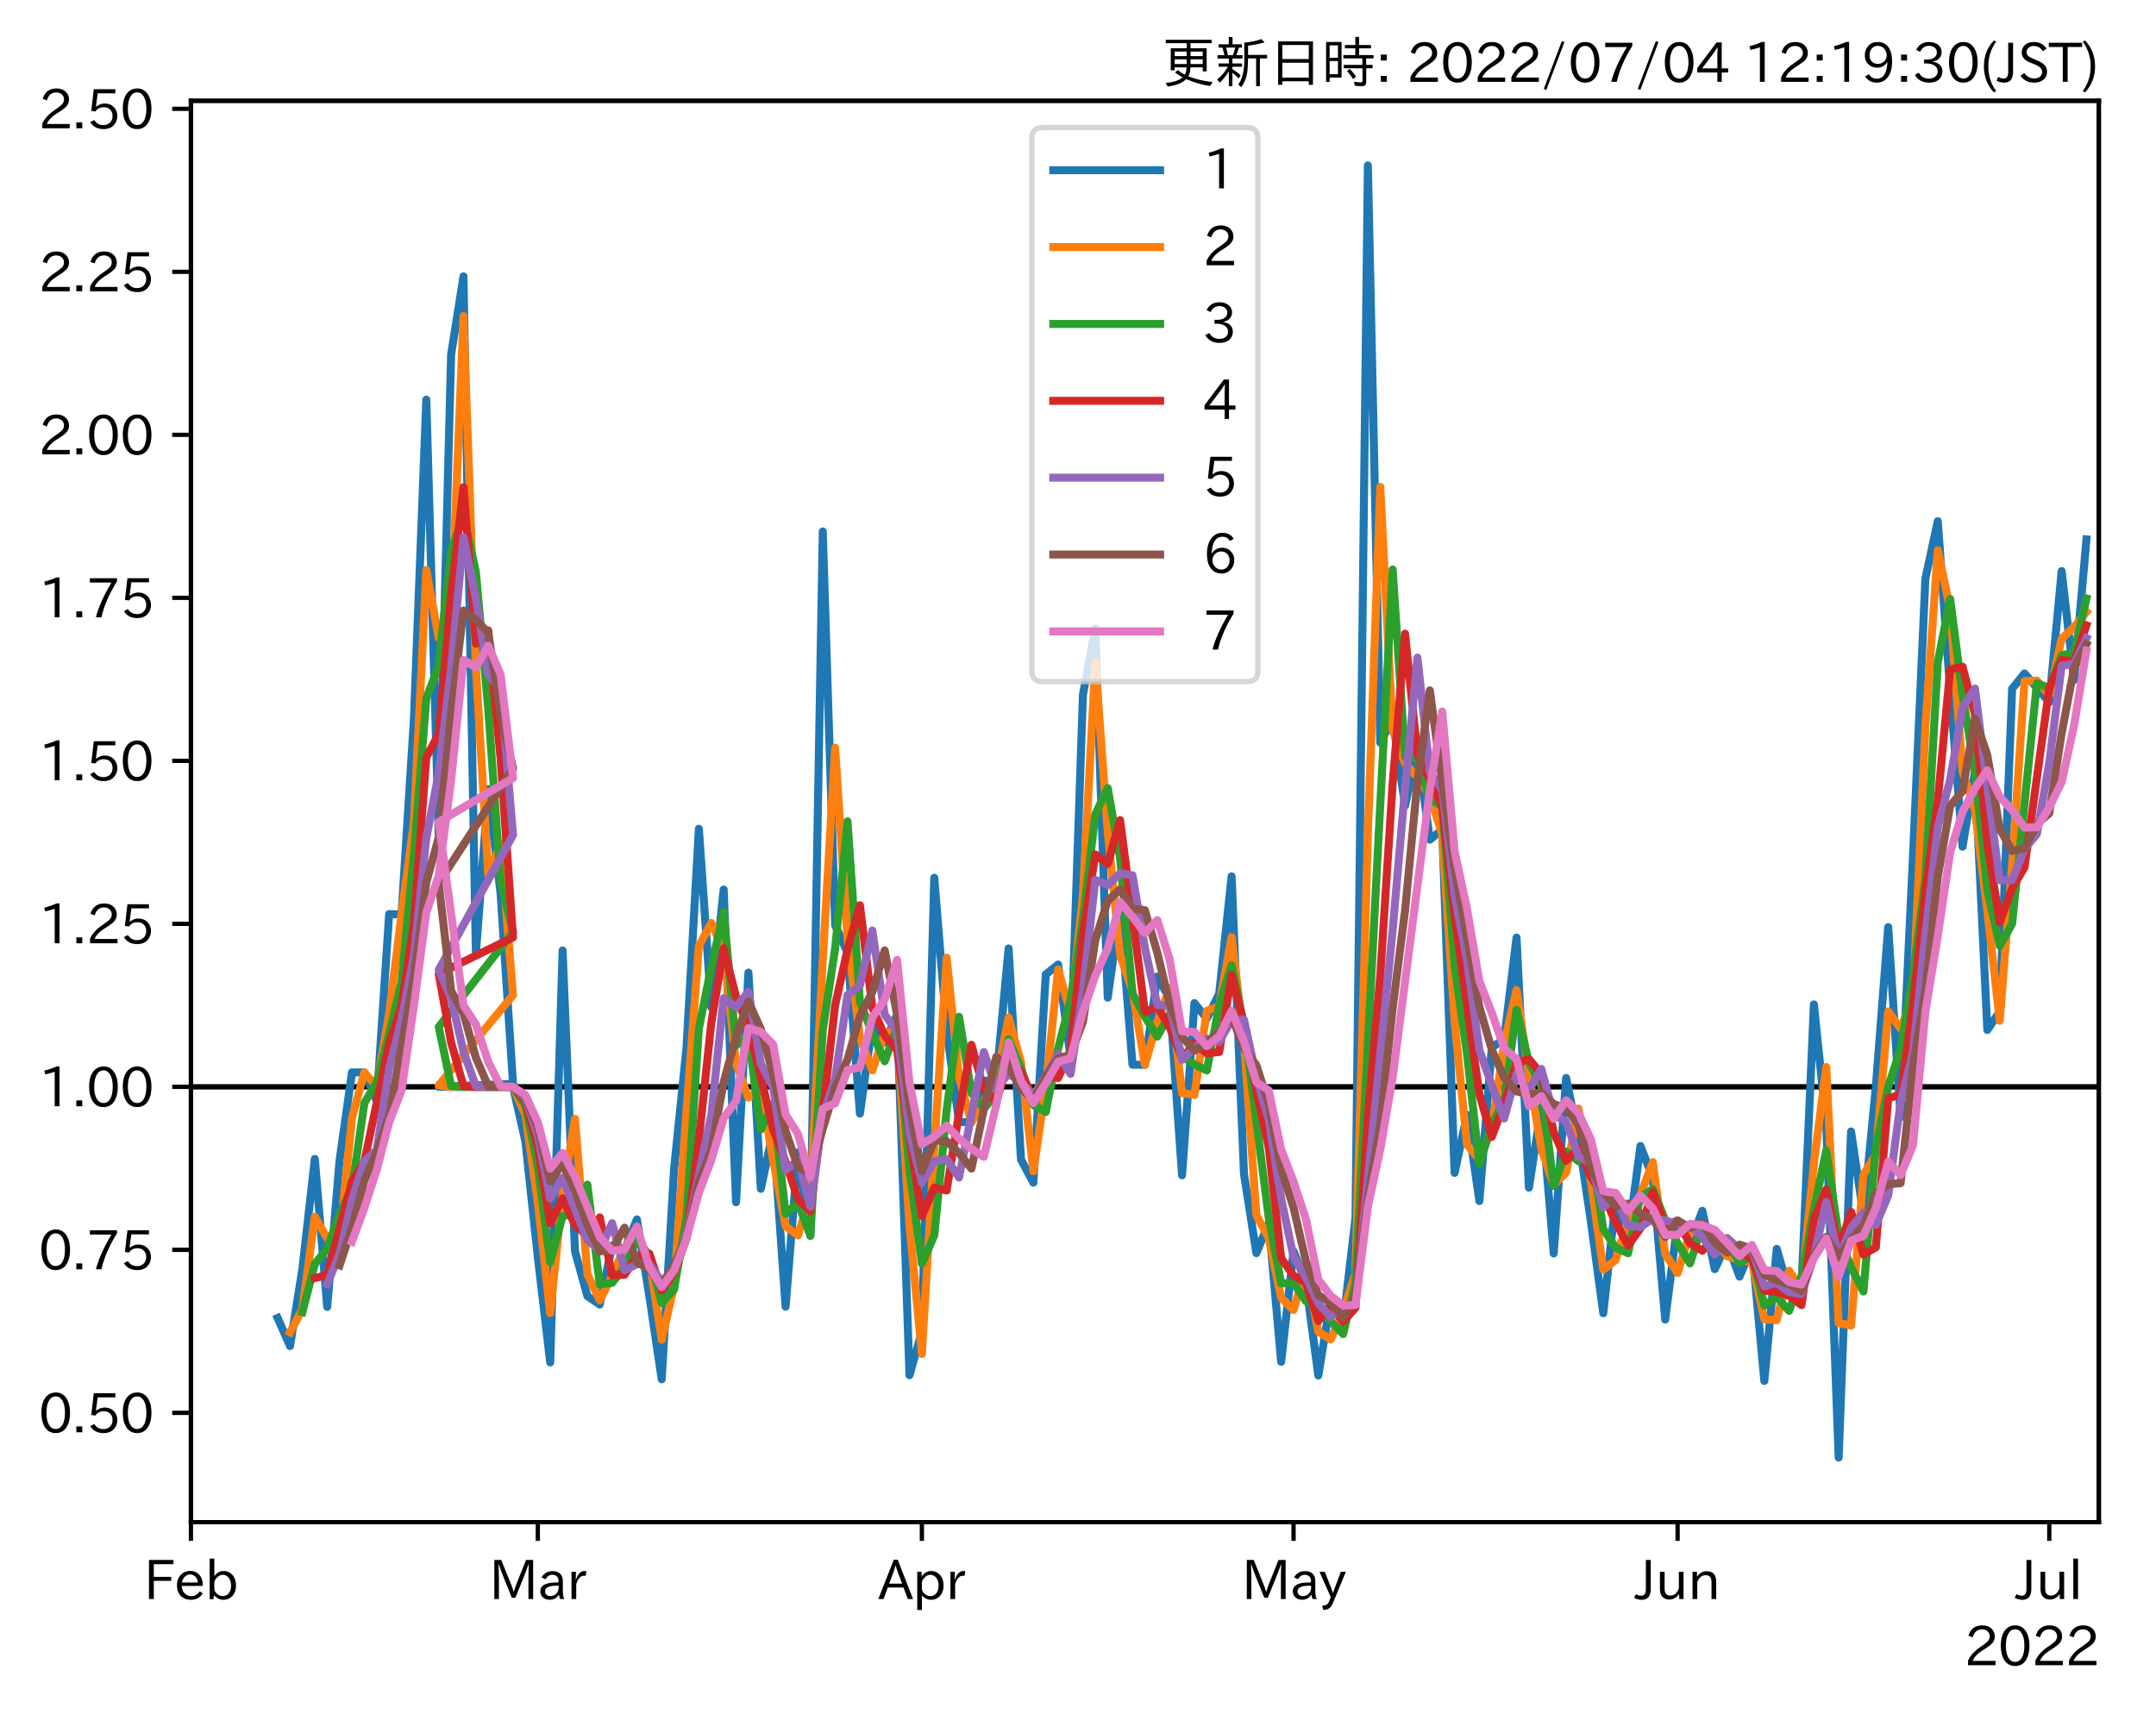<?xml version="1.0" encoding="utf-8" standalone="no"?>
<!DOCTYPE svg PUBLIC "-//W3C//DTD SVG 1.1//EN"
  "http://www.w3.org/Graphics/SVG/1.1/DTD/svg11.dtd">
<svg xmlns:xlink="http://www.w3.org/1999/xlink" width="403.558pt" height="320.973pt" viewBox="0 0 403.558 320.973" xmlns="http://www.w3.org/2000/svg" version="1.1">
 <defs>
  <style type="text/css">*{stroke-linejoin: round; stroke-linecap: butt}</style>
 </defs>
 <g id="figure_1">
  <g id="patch_1">
   <path d="M 0 320.973 
L 403.558 320.973 
L 403.558 0 
L 0 0 
z
" style="fill: #ffffff"/>
  </g>
  <g id="axes_1">
   <g id="patch_2">
    <path d="M 35.737 284.991 
L 392.858 284.991 
L 392.858 18.879 
L 35.737 18.879 
z
" style="fill: #ffffff"/>
   </g>
   <g id="line2d_1">
    <path d="M 35.737 203.486 
L 392.858 203.486 
" clip-path="url(#p09d9e4d847)" style="fill: none; stroke: #000000; stroke-linecap: square"/>
   </g>
   <g id="matplotlib.axis_1">
    <g id="xtick_1">
     <g id="line2d_2">
      <defs>
       <path id="maa4de6479d" d="M 0 0 
L 0 3.5 
" style="stroke: #000000; stroke-width: 0.8"/>
      </defs>
      <g>
       <use xlink:href="#maa4de6479d" x="35.737" y="284.991" style="stroke: #000000; stroke-width: 0.8"/>
      </g>
     </g>
     <g id="text_1">
      <!-- Feb -->
      <g transform="translate(26.914 299.482)scale(0.1 -0.1)">
       <defs>
        <path id="IPAexGothic-46" d="M 3469 4141 
L 1172 4141 
L 1172 2656 
L 3206 2656 
L 3206 2188 
L 1172 2188 
L 1172 63 
L 609 63 
L 609 4634 
L 3469 4634 
L 3469 4141 
z
" transform="scale(0.016)"/>
        <path id="IPAexGothic-65" d="M 863 1594 
Q 891 1041 1209 722 
Q 1534 397 1997 397 
Q 2606 397 2963 966 
L 3322 728 
Q 2869 -31 1931 -31 
Q 1222 -31 766 422 
Q 306 884 306 1641 
Q 306 2444 788 2925 
Q 1216 3353 1856 3353 
Q 2459 3353 2866 2956 
Q 3322 2494 3322 1722 
L 3322 1594 
L 863 1594 
z
M 2756 1997 
Q 2709 2431 2450 2681 
Q 2194 2938 1844 2938 
Q 1438 2938 1150 2591 
Q 953 2356 894 1997 
L 2756 1997 
z
" transform="scale(0.016)"/>
        <path id="IPAexGothic-62" d="M 1125 2731 
Q 1550 3341 2219 3341 
Q 2788 3341 3191 2938 
Q 3659 2469 3659 1644 
Q 3659 838 3191 372 
Q 2788 -31 2206 -31 
Q 1559 -31 1088 516 
L 1009 44 
L 581 44 
L 581 4794 
L 1125 4794 
L 1125 2731 
z
M 1125 1997 
L 1125 1253 
Q 1125 888 1528 600 
Q 1803 403 2119 403 
Q 2488 403 2744 659 
Q 3084 1009 3084 1631 
Q 3084 2194 2803 2553 
Q 2525 2900 2125 2900 
Q 1759 2900 1438 2578 
Q 1125 2266 1125 1997 
z
" transform="scale(0.016)"/>
       </defs>
       <use xlink:href="#IPAexGothic-46"/>
       <use xlink:href="#IPAexGothic-65" x="57.178"/>
       <use xlink:href="#IPAexGothic-62" x="114.062"/>
      </g>
     </g>
    </g>
    <g id="xtick_2">
     <g id="line2d_3">
      <g>
       <use xlink:href="#maa4de6479d" x="100.668" y="284.991" style="stroke: #000000; stroke-width: 0.8"/>
      </g>
     </g>
     <g id="text_2">
      <!-- Mar -->
      <g transform="translate(91.559 299.482)scale(0.1 -0.1)">
       <defs>
        <path id="IPAexGothic-4d" d="M 5147 63 
L 4597 63 
L 4597 2534 
Q 4597 3281 4634 4134 
L 4609 4134 
Q 4356 3409 4066 2675 
L 3066 209 
L 2650 209 
L 1641 2725 
Q 1328 3506 1128 4141 
L 1103 4141 
Q 1141 3131 1141 2553 
L 1141 63 
L 609 63 
L 609 4634 
L 1416 4634 
L 2503 1944 
Q 2697 1472 2869 906 
L 2888 906 
Q 3028 1416 3234 1931 
L 4316 4634 
L 5147 4634 
L 5147 63 
z
" transform="scale(0.016)"/>
        <path id="IPAexGothic-61" d="M 3156 63 
L 2672 63 
Q 2559 303 2531 556 
L 2509 556 
Q 2147 -25 1428 -25 
Q 934 -25 622 288 
Q 347 563 347 959 
Q 347 1947 2050 1997 
L 2478 2009 
L 2478 2175 
Q 2478 2509 2288 2700 
Q 2088 2900 1775 2900 
Q 1238 2900 969 2378 
L 494 2597 
Q 938 3328 1788 3328 
Q 2375 3328 2691 3000 
Q 2984 2706 2984 2169 
L 2984 997 
Q 2984 400 3156 63 
z
M 2491 1625 
L 2141 1619 
Q 903 1591 903 953 
Q 903 728 1050 581 
Q 1231 403 1525 403 
Q 1934 403 2234 703 
Q 2491 969 2491 1344 
L 2491 1625 
z
" transform="scale(0.016)"/>
        <path id="IPAexGothic-72" d="M 2309 3316 
L 2213 2769 
Q 2106 2791 2022 2791 
Q 1653 2791 1413 2444 
Q 1113 2006 1113 1675 
L 1113 63 
L 563 63 
L 563 3250 
L 1081 3250 
L 1056 2303 
L 1069 2303 
Q 1422 3341 2097 3341 
Q 2206 3341 2309 3316 
z
" transform="scale(0.016)"/>
       </defs>
       <use xlink:href="#IPAexGothic-4d"/>
       <use xlink:href="#IPAexGothic-61" x="90.186"/>
       <use xlink:href="#IPAexGothic-72" x="145.166"/>
      </g>
     </g>
    </g>
    <g id="xtick_3">
     <g id="line2d_4">
      <g>
       <use xlink:href="#maa4de6479d" x="172.556" y="284.991" style="stroke: #000000; stroke-width: 0.8"/>
      </g>
     </g>
     <g id="text_3">
      <!-- Apr -->
      <g transform="translate(164.414 299.482)scale(0.1 -0.1)">
       <defs>
        <path id="IPAexGothic-41" d="M 4056 63 
L 3444 63 
L 2938 1409 
L 1100 1409 
L 603 63 
L -6 63 
L 1806 4666 
L 2259 4666 
L 4056 63 
z
M 2778 1863 
L 2316 3078 
Q 2125 3588 2028 4000 
L 2009 4000 
Q 1897 3563 1716 3078 
L 1263 1863 
L 2778 1863 
z
" transform="scale(0.016)"/>
        <path id="IPAexGothic-70" d="M 1075 2688 
Q 1525 3341 2206 3341 
Q 2769 3341 3172 2938 
Q 3641 2469 3641 1644 
Q 3641 841 3178 372 
Q 2775 -31 2200 -31 
Q 1569 -31 1106 497 
L 1106 -1216 
L 563 -1216 
L 563 3250 
L 1075 3250 
L 1075 2688 
z
M 1106 1950 
L 1106 1291 
Q 1106 897 1516 600 
Q 1791 403 2106 403 
Q 2469 403 2725 659 
Q 3066 997 3066 1631 
Q 3066 2200 2784 2559 
Q 2503 2900 2100 2900 
Q 1656 2900 1338 2484 
Q 1106 2184 1106 1950 
z
" transform="scale(0.016)"/>
       </defs>
       <use xlink:href="#IPAexGothic-41"/>
       <use xlink:href="#IPAexGothic-70" x="63.721"/>
       <use xlink:href="#IPAexGothic-72" x="125.83"/>
      </g>
     </g>
    </g>
    <g id="xtick_4">
     <g id="line2d_5">
      <g>
       <use xlink:href="#maa4de6479d" x="242.125" y="284.991" style="stroke: #000000; stroke-width: 0.8"/>
      </g>
     </g>
     <g id="text_4">
      <!-- May -->
      <g transform="translate(232.406 299.482)scale(0.1 -0.1)">
       <defs>
        <path id="IPAexGothic-79" d="M 3122 3250 
L 1575 -488 
Q 1278 -1203 550 -1203 
L 478 -1203 
L 344 -703 
L 447 -703 
Q 969 -703 1150 -238 
L 1356 275 
L 38 3250 
L 659 3250 
L 1363 1459 
Q 1528 1025 1606 781 
L 1625 781 
Q 1750 1169 1863 1459 
L 2528 3250 
L 3122 3250 
z
" transform="scale(0.016)"/>
       </defs>
       <use xlink:href="#IPAexGothic-4d"/>
       <use xlink:href="#IPAexGothic-61" x="90.186"/>
       <use xlink:href="#IPAexGothic-79" x="145.166"/>
      </g>
     </g>
    </g>
    <g id="xtick_5">
     <g id="line2d_6">
      <g>
       <use xlink:href="#maa4de6479d" x="314.013" y="284.991" style="stroke: #000000; stroke-width: 0.8"/>
      </g>
     </g>
     <g id="text_5">
      <!-- Jun -->
      <g transform="translate(306.073 299.482)scale(0.1 -0.1)">
       <defs>
        <path id="IPAexGothic-4a" d="M 1819 4634 
L 1819 1234 
Q 1819 -31 763 -31 
Q 303 -31 -125 209 
L 84 644 
Q 378 447 694 447 
Q 1250 447 1250 1203 
L 1250 4634 
L 1819 4634 
z
" transform="scale(0.016)"/>
        <path id="IPAexGothic-75" d="M 3284 63 
L 2772 63 
L 2772 644 
Q 2300 0 1625 0 
Q 1072 0 763 375 
Q 519 678 519 1241 
L 519 3250 
L 1069 3250 
L 1069 1259 
Q 1069 466 1734 466 
Q 2406 466 2734 1291 
L 2734 3250 
L 3284 3250 
L 3284 63 
z
" transform="scale(0.016)"/>
        <path id="IPAexGothic-6e" d="M 3328 63 
L 2778 63 
L 2778 2041 
Q 2778 2853 2106 2853 
Q 1428 2853 1113 2041 
L 1113 63 
L 563 63 
L 563 3250 
L 1075 3250 
L 1075 2675 
Q 1525 3316 2222 3316 
Q 3328 3316 3328 2072 
L 3328 63 
z
" transform="scale(0.016)"/>
       </defs>
       <use xlink:href="#IPAexGothic-4a"/>
       <use xlink:href="#IPAexGothic-75" x="37.988"/>
       <use xlink:href="#IPAexGothic-6e" x="98.389"/>
      </g>
     </g>
    </g>
    <g id="xtick_6">
     <g id="line2d_7">
      <g>
       <use xlink:href="#maa4de6479d" x="383.582" y="284.991" style="stroke: #000000; stroke-width: 0.8"/>
      </g>
     </g>
     <g id="text_6">
      <!-- Jul -->
      <g transform="translate(377.312 299.482)scale(0.1 -0.1)">
       <defs>
        <path id="IPAexGothic-6c" d="M 1131 63 
L 581 63 
L 581 4794 
L 1131 4794 
L 1131 63 
z
" transform="scale(0.016)"/>
       </defs>
       <use xlink:href="#IPAexGothic-4a"/>
       <use xlink:href="#IPAexGothic-75" x="37.988"/>
       <use xlink:href="#IPAexGothic-6c" x="98.389"/>
      </g>
     </g>
    </g>
    <g id="text_7">
     <!-- 2022 -->
     <g transform="translate(367.664 311.873)scale(0.1 -0.1)">
      <defs>
       <path id="IPAexGothic-32" d="M 3659 63 
L 447 63 
L 447 594 
Q 825 1475 1894 2203 
L 2072 2322 
Q 2619 2697 2791 2906 
Q 2988 3153 2988 3444 
Q 2988 3772 2756 4003 
Q 2500 4259 2084 4259 
Q 1250 4259 991 3328 
L 497 3506 
Q 853 4725 2116 4725 
Q 2806 4725 3216 4316 
Q 3575 3947 3575 3425 
Q 3575 3038 3344 2722 
Q 3131 2416 2366 1938 
L 2231 1856 
Q 1256 1253 978 569 
L 3659 569 
L 3659 63 
z
" transform="scale(0.016)"/>
       <path id="IPAexGothic-30" d="M 2038 4725 
Q 2881 4725 3334 3944 
Q 3694 3325 3694 2344 
Q 3694 1372 3334 741 
Q 2888 -31 2016 -31 
Q 1147 -31 700 741 
Q 341 1372 341 2350 
Q 341 3713 1000 4334 
Q 1419 4725 2038 4725 
z
M 2016 4266 
Q 1516 4266 1228 3759 
Q 934 3247 934 2344 
Q 934 1456 1222 947 
Q 1513 447 2016 447 
Q 2619 447 2909 1153 
Q 3100 1622 3100 2375 
Q 3100 3256 2806 3759 
Q 2509 4266 2016 4266 
z
" transform="scale(0.016)"/>
      </defs>
      <use xlink:href="#IPAexGothic-32"/>
      <use xlink:href="#IPAexGothic-30" x="62.988"/>
      <use xlink:href="#IPAexGothic-32" x="125.977"/>
      <use xlink:href="#IPAexGothic-32" x="188.965"/>
     </g>
    </g>
   </g>
   <g id="matplotlib.axis_2">
    <g id="ytick_1">
     <g id="line2d_8">
      <defs>
       <path id="m5199b2376d" d="M 0 0 
L -3.5 0 
" style="stroke: #000000; stroke-width: 0.8"/>
      </defs>
      <g>
       <use xlink:href="#m5199b2376d" x="35.737" y="264.523" style="stroke: #000000; stroke-width: 0.8"/>
      </g>
     </g>
     <g id="text_8">
      <!-- 0.50 -->
      <g transform="translate(7.2 268.268)scale(0.1 -0.1)">
       <defs>
        <path id="IPAexGothic-2e" d="M 1184 63 
L 494 63 
L 494 753 
L 1184 753 
L 1184 63 
z
" transform="scale(0.016)"/>
        <path id="IPAexGothic-35" d="M 1178 2603 
Q 1634 2963 2172 2963 
Q 2816 2963 3241 2528 
Q 3638 2113 3638 1497 
Q 3638 938 3297 513 
Q 2869 -31 2031 -31 
Q 959 -31 469 784 
L 938 1028 
Q 1309 434 2013 434 
Q 2466 434 2769 716 
Q 3081 1013 3081 1503 
Q 3081 1966 2806 2241 
Q 2519 2528 2056 2528 
Q 1406 2528 1072 2028 
L 591 2091 
L 884 4634 
L 3406 4634 
L 3406 4153 
L 1341 4153 
L 1134 2603 
L 1178 2603 
z
" transform="scale(0.016)"/>
       </defs>
       <use xlink:href="#IPAexGothic-30"/>
       <use xlink:href="#IPAexGothic-2e" x="62.988"/>
       <use xlink:href="#IPAexGothic-35" x="89.404"/>
       <use xlink:href="#IPAexGothic-30" x="152.393"/>
      </g>
     </g>
    </g>
    <g id="ytick_2">
     <g id="line2d_9">
      <g>
       <use xlink:href="#m5199b2376d" x="35.737" y="234.004" style="stroke: #000000; stroke-width: 0.8"/>
      </g>
     </g>
     <g id="text_9">
      <!-- 0.75 -->
      <g transform="translate(7.2 237.75)scale(0.1 -0.1)">
       <defs>
        <path id="IPAexGothic-37" d="M 3597 4263 
Q 2238 2106 1778 63 
L 1131 63 
Q 1581 1834 2950 4128 
L 428 4128 
L 428 4634 
L 3597 4634 
L 3597 4263 
z
" transform="scale(0.016)"/>
       </defs>
       <use xlink:href="#IPAexGothic-30"/>
       <use xlink:href="#IPAexGothic-2e" x="62.988"/>
       <use xlink:href="#IPAexGothic-37" x="89.404"/>
       <use xlink:href="#IPAexGothic-35" x="152.393"/>
      </g>
     </g>
    </g>
    <g id="ytick_3">
     <g id="line2d_10">
      <g>
       <use xlink:href="#m5199b2376d" x="35.737" y="203.486" style="stroke: #000000; stroke-width: 0.8"/>
      </g>
     </g>
     <g id="text_10">
      <!-- 1.00 -->
      <g transform="translate(7.2 207.231)scale(0.1 -0.1)">
       <defs>
        <path id="IPAexGothic-31" d="M 2463 63 
L 1900 63 
L 1900 4103 
Q 1372 3922 788 3797 
L 684 4231 
Q 1519 4441 2106 4731 
L 2463 4731 
L 2463 63 
z
" transform="scale(0.016)"/>
       </defs>
       <use xlink:href="#IPAexGothic-31"/>
       <use xlink:href="#IPAexGothic-2e" x="62.988"/>
       <use xlink:href="#IPAexGothic-30" x="89.404"/>
       <use xlink:href="#IPAexGothic-30" x="152.393"/>
      </g>
     </g>
    </g>
    <g id="ytick_4">
     <g id="line2d_11">
      <g>
       <use xlink:href="#m5199b2376d" x="35.737" y="172.967" style="stroke: #000000; stroke-width: 0.8"/>
      </g>
     </g>
     <g id="text_11">
      <!-- 1.25 -->
      <g transform="translate(7.2 176.712)scale(0.1 -0.1)">
       <use xlink:href="#IPAexGothic-31"/>
       <use xlink:href="#IPAexGothic-2e" x="62.988"/>
       <use xlink:href="#IPAexGothic-32" x="89.404"/>
       <use xlink:href="#IPAexGothic-35" x="152.393"/>
      </g>
     </g>
    </g>
    <g id="ytick_5">
     <g id="line2d_12">
      <g>
       <use xlink:href="#m5199b2376d" x="35.737" y="142.448" style="stroke: #000000; stroke-width: 0.8"/>
      </g>
     </g>
     <g id="text_12">
      <!-- 1.50 -->
      <g transform="translate(7.2 146.193)scale(0.1 -0.1)">
       <use xlink:href="#IPAexGothic-31"/>
       <use xlink:href="#IPAexGothic-2e" x="62.988"/>
       <use xlink:href="#IPAexGothic-35" x="89.404"/>
       <use xlink:href="#IPAexGothic-30" x="152.393"/>
      </g>
     </g>
    </g>
    <g id="ytick_6">
     <g id="line2d_13">
      <g>
       <use xlink:href="#m5199b2376d" x="35.737" y="111.929" style="stroke: #000000; stroke-width: 0.8"/>
      </g>
     </g>
     <g id="text_13">
      <!-- 1.75 -->
      <g transform="translate(7.2 115.675)scale(0.1 -0.1)">
       <use xlink:href="#IPAexGothic-31"/>
       <use xlink:href="#IPAexGothic-2e" x="62.988"/>
       <use xlink:href="#IPAexGothic-37" x="89.404"/>
       <use xlink:href="#IPAexGothic-35" x="152.393"/>
      </g>
     </g>
    </g>
    <g id="ytick_7">
     <g id="line2d_14">
      <g>
       <use xlink:href="#m5199b2376d" x="35.737" y="81.411" style="stroke: #000000; stroke-width: 0.8"/>
      </g>
     </g>
     <g id="text_14">
      <!-- 2.00 -->
      <g transform="translate(7.2 85.156)scale(0.1 -0.1)">
       <use xlink:href="#IPAexGothic-32"/>
       <use xlink:href="#IPAexGothic-2e" x="62.988"/>
       <use xlink:href="#IPAexGothic-30" x="89.404"/>
       <use xlink:href="#IPAexGothic-30" x="152.393"/>
      </g>
     </g>
    </g>
    <g id="ytick_8">
     <g id="line2d_15">
      <g>
       <use xlink:href="#m5199b2376d" x="35.737" y="50.892" style="stroke: #000000; stroke-width: 0.8"/>
      </g>
     </g>
     <g id="text_15">
      <!-- 2.25 -->
      <g transform="translate(7.2 54.637)scale(0.1 -0.1)">
       <use xlink:href="#IPAexGothic-32"/>
       <use xlink:href="#IPAexGothic-2e" x="62.988"/>
       <use xlink:href="#IPAexGothic-32" x="89.404"/>
       <use xlink:href="#IPAexGothic-35" x="152.393"/>
      </g>
     </g>
    </g>
    <g id="ytick_9">
     <g id="line2d_16">
      <g>
       <use xlink:href="#m5199b2376d" x="35.737" y="20.373" style="stroke: #000000; stroke-width: 0.8"/>
      </g>
     </g>
     <g id="text_16">
      <!-- 2.50 -->
      <g transform="translate(7.2 24.119)scale(0.1 -0.1)">
       <use xlink:href="#IPAexGothic-32"/>
       <use xlink:href="#IPAexGothic-2e" x="62.988"/>
       <use xlink:href="#IPAexGothic-35" x="89.404"/>
       <use xlink:href="#IPAexGothic-30" x="152.393"/>
      </g>
     </g>
    </g>
   </g>
   <g id="line2d_17">
    <path d="M 51.97 246.765 
L 54.289 252.025 
L 56.608 237.527 
L 58.927 216.985 
L 61.246 244.687 
L 63.565 217.229 
L 65.884 200.779 
L 68.203 200.791 
L 70.522 206.122 
L 72.841 171.134 
L 75.16 171.224 
L 77.479 134.589 
L 79.798 74.828 
L 82.117 156.078 
L 84.436 66.407 
L 86.755 51.743 
L 89.074 178.575 
L 91.393 147.744 
L 93.712 167.415 
L 96.03 202.925 
L 82.117 203.486 
L 84.436 203.486 
L 96.03 203.486 
L 98.349 213.751 
L 100.668 235.381 
L 102.987 255.089 
L 105.306 177.952 
L 107.625 234.261 
L 109.944 242.666 
L 112.263 244.246 
L 114.582 233.187 
L 116.901 234.02 
L 119.22 228.307 
L 121.539 242.633 
L 123.858 258.242 
L 126.177 218.779 
L 128.496 196.221 
L 130.815 155.17 
L 133.134 188.587 
L 135.453 166.549 
L 137.772 225.09 
L 140.091 182.098 
L 142.41 222.579 
L 144.729 211.703 
L 147.048 244.642 
L 149.367 215.75 
L 151.686 231.391 
L 154.005 99.501 
L 156.323 173.222 
L 158.642 178.369 
L 160.961 208.496 
L 163.28 191.756 
L 165.599 195.198 
L 167.918 189.98 
L 170.237 257.479 
L 172.556 249.284 
L 174.875 164.344 
L 177.194 192.887 
L 179.513 210.059 
L 181.832 210.13 
L 184.151 202.336 
L 186.47 202.338 
L 188.789 177.571 
L 191.108 217.105 
L 193.427 221.435 
L 195.746 182.442 
L 198.065 180.58 
L 200.384 197.958 
L 202.703 130.058 
L 205.022 117.661 
L 207.341 186.786 
L 209.66 170.332 
L 211.979 199.339 
L 214.298 199.367 
L 216.616 182.839 
L 218.935 187.011 
L 221.254 220.053 
L 223.573 187.812 
L 225.892 190.713 
L 228.211 186.028 
L 230.53 164.073 
L 232.849 219.833 
L 235.168 234.615 
L 237.487 228.991 
L 239.806 254.97 
L 242.125 234.26 
L 244.444 240.185 
L 246.763 257.538 
L 249.082 243.306 
L 251.401 247.766 
L 253.72 228.009 
L 256.039 30.975 
L 258.358 139.055 
L 260.677 134.576 
L 262.996 150.865 
L 265.315 140.118 
L 267.634 157.213 
L 269.953 155.348 
L 272.272 219.598 
L 274.59 208.727 
L 276.909 224.869 
L 279.228 196.124 
L 281.547 194.549 
L 283.866 175.538 
L 286.185 222.367 
L 288.504 207.3 
L 290.823 234.687 
L 293.142 201.827 
L 295.461 213.043 
L 297.78 228.693 
L 300.099 245.878 
L 302.418 224.721 
L 304.737 232.066 
L 307.056 214.557 
L 309.375 220.551 
L 311.694 247.066 
L 314.013 228.684 
L 316.332 232.827 
L 318.651 226.698 
L 320.97 237.621 
L 323.289 232.715 
L 325.608 239.022 
L 327.927 233.461 
L 330.246 258.551 
L 332.565 233.831 
L 334.883 241.844 
L 337.202 241.042 
L 339.521 188.052 
L 341.84 210.499 
L 344.159 272.895 
L 346.478 211.844 
L 348.797 227.496 
L 351.116 203.486 
L 353.435 173.596 
L 355.754 209.189 
L 358.073 160.261 
L 360.392 108.329 
L 362.711 97.579 
L 365.03 129.275 
L 367.349 158.523 
L 369.668 144.469 
L 371.987 192.846 
L 374.306 189.387 
L 376.625 128.958 
L 378.944 126.087 
L 383.582 131.477 
L 385.901 106.927 
L 388.22 127.338 
L 390.539 100.986 
L 390.539 100.986 
" clip-path="url(#p09d9e4d847)" style="fill: none; stroke: #1f77b4; stroke-width: 1.5; stroke-linecap: square"/>
   </g>
   <g id="line2d_18">
    <path d="M 54.289 249.441 
L 56.608 245.102 
L 58.927 227.794 
L 61.246 231.855 
L 63.565 231.96 
L 65.884 209.295 
L 68.203 200.785 
L 70.522 203.486 
L 72.841 189.75 
L 75.16 171.179 
L 77.479 153.881 
L 79.798 106.739 
L 82.117 119.418 
L 84.436 115.985 
L 86.755 59.176 
L 89.074 124.943 
L 91.393 163.893 
L 93.712 157.868 
L 96.03 186.297 
L 82.117 203.205 
L 84.436 203.486 
L 96.03 203.486 
L 98.349 208.731 
L 100.668 225.147 
L 102.987 245.842 
L 105.306 223.569 
L 107.625 209.472 
L 109.944 238.565 
L 112.263 243.46 
L 114.582 238.893 
L 116.901 233.604 
L 119.22 231.206 
L 121.539 235.755 
L 123.858 250.844 
L 126.177 240.776 
L 128.496 208.04 
L 130.815 177.108 
L 133.134 172.79 
L 135.453 177.979 
L 137.772 199.165 
L 140.091 205.503 
L 142.41 204.012 
L 144.729 217.277 
L 147.048 229.575 
L 149.367 231.296 
L 151.686 223.871 
L 154.005 179.657 
L 156.323 139.987 
L 158.642 175.818 
L 160.961 194.294 
L 163.28 200.406 
L 165.599 193.488 
L 167.918 192.615 
L 170.237 229.485 
L 172.556 253.498 
L 174.875 214.668 
L 177.194 179.31 
L 179.513 201.77 
L 181.832 210.095 
L 186.47 202.337 
L 188.789 190.521 
L 191.108 198.871 
L 193.427 219.292 
L 195.746 203.486 
L 198.065 181.514 
L 200.384 189.546 
L 202.703 167.615 
L 205.022 123.955 
L 207.341 155.705 
L 209.66 178.789 
L 211.979 185.585 
L 214.298 199.353 
L 216.616 191.357 
L 218.935 184.94 
L 221.254 204.656 
L 223.573 205.006 
L 225.892 189.27 
L 228.211 188.391 
L 230.53 175.451 
L 232.849 194.894 
L 235.168 227.502 
L 237.487 231.845 
L 239.806 242.996 
L 242.125 245.28 
L 244.444 237.272 
L 246.763 249.354 
L 249.082 250.76 
L 251.401 245.567 
L 253.72 238.446 
L 256.039 156.04 
L 258.358 91.164 
L 260.677 136.829 
L 262.996 142.902 
L 265.315 145.572 
L 267.634 148.872 
L 269.953 156.283 
L 272.272 191.262 
L 274.59 214.295 
L 276.909 217.098 
L 279.228 211.398 
L 281.547 195.339 
L 283.866 185.365 
L 286.185 201.136 
L 288.504 215.09 
L 290.823 221.894 
L 293.142 219.522 
L 295.461 207.568 
L 297.78 221.161 
L 300.099 237.705 
L 302.418 235.922 
L 304.737 228.463 
L 307.056 223.687 
L 309.375 217.596 
L 311.694 234.771 
L 314.013 238.358 
L 316.332 230.778 
L 318.651 229.812 
L 320.97 232.319 
L 323.289 235.201 
L 325.608 235.924 
L 327.927 236.285 
L 330.246 247.001 
L 332.565 247.159 
L 334.883 237.929 
L 337.202 241.444 
L 339.521 217.755 
L 341.84 199.775 
L 344.159 247.716 
L 346.478 248.172 
L 348.797 219.96 
L 351.116 216.148 
L 353.435 189.358 
L 355.754 192.578 
L 358.073 186.866 
L 360.392 136.066 
L 362.711 103.019 
L 365.03 114.02 
L 367.349 144.489 
L 369.668 151.638 
L 371.987 170.533 
L 374.306 191.127 
L 376.625 161.939 
L 378.944 127.527 
L 381.263 127.427 
L 383.582 130.123 
L 385.901 119.568 
L 388.22 117.383 
L 390.539 114.573 
L 390.539 114.573 
" clip-path="url(#p09d9e4d847)" style="fill: none; stroke: #ff7f0e; stroke-width: 1.5; stroke-linecap: square"/>
   </g>
   <g id="line2d_19">
    <path d="M 56.608 245.66 
L 58.927 236.649 
L 61.246 233.785 
L 63.565 227.213 
L 65.884 222.545 
L 68.203 206.526 
L 70.522 202.59 
L 72.841 193.535 
L 75.16 183.836 
L 77.479 159.836 
L 79.798 130.778 
L 82.117 124.604 
L 84.436 103.077 
L 86.755 96.449 
L 89.074 107.071 
L 91.393 132.851 
L 93.712 165.075 
L 96.03 174.477 
L 82.117 192.28 
L 84.436 203.299 
L 86.755 203.486 
L 96.03 203.486 
L 98.349 207.008 
L 100.668 218.391 
L 102.987 236.326 
L 105.306 227.669 
L 107.625 227.266 
L 109.944 221.799 
L 112.263 240.501 
L 114.582 240.169 
L 116.901 237.298 
L 119.22 231.871 
L 121.539 235.18 
L 123.858 243.981 
L 126.177 241.4 
L 128.496 227.96 
L 130.815 192.549 
L 133.134 181.037 
L 135.453 170.737 
L 137.772 195.733 
L 140.091 193.714 
L 142.41 211.489 
L 144.729 206.632 
L 147.048 227.297 
L 149.367 225.172 
L 151.686 231.328 
L 154.005 192.844 
L 156.323 177.543 
L 158.642 153.781 
L 160.961 187.616 
L 163.28 193.453 
L 165.599 198.693 
L 167.918 192.329 
L 170.237 219.197 
L 172.556 236.598 
L 174.875 231.311 
L 177.194 207.837 
L 179.513 190.376 
L 181.832 204.622 
L 184.151 207.564 
L 186.47 204.992 
L 188.789 194.58 
L 191.108 200.037 
L 193.427 206.889 
L 195.746 208.205 
L 198.065 196.284 
L 200.384 187.218 
L 202.703 172.061 
L 205.022 152.464 
L 207.341 147.553 
L 209.66 160.727 
L 211.979 185.987 
L 214.298 190.339 
L 216.616 194.072 
L 218.935 189.924 
L 221.254 197.782 
L 223.573 199.284 
L 225.892 200.418 
L 228.211 188.198 
L 230.53 180.721 
L 232.849 192.003 
L 237.487 228.001 
L 239.806 240.292 
L 242.125 240.181 
L 244.444 243.616 
L 246.763 244.622 
L 249.082 247.389 
L 251.401 249.775 
L 253.72 240.097 
L 258.358 150.557 
L 260.677 106.633 
L 262.996 141.629 
L 265.315 141.979 
L 267.634 149.539 
L 269.953 151.058 
L 272.272 180.755 
L 274.59 197.356 
L 276.909 217.938 
L 279.228 210.514 
L 281.547 206.037 
L 283.866 189.047 
L 286.185 198.978 
L 288.504 203.226 
L 290.823 222.052 
L 293.142 215.595 
L 295.461 217.405 
L 297.78 215.078 
L 300.099 230.152 
L 302.418 233.574 
L 304.737 234.654 
L 307.056 224.033 
L 309.375 222.652 
L 311.694 228.479 
L 314.013 232.786 
L 316.332 236.552 
L 318.651 229.437 
L 320.97 232.489 
L 323.289 232.451 
L 325.608 236.493 
L 327.927 235.11 
L 330.246 244.427 
L 332.565 242.836 
L 334.883 245.426 
L 337.202 238.979 
L 339.521 226.47 
L 341.84 215.389 
L 344.159 231.46 
L 346.478 237.234 
L 348.797 241.817 
L 351.116 214.731 
L 353.435 203.486 
L 355.754 196.318 
L 358.073 182.577 
L 360.392 164.491 
L 362.711 124.019 
L 365.03 112.14 
L 367.349 130.036 
L 369.668 144.482 
L 371.987 166.629 
L 374.306 177.091 
L 376.625 172.968 
L 381.263 127.939 
L 383.582 128.786 
L 385.901 122.678 
L 388.22 122.191 
L 390.539 112.055 
L 390.539 112.055 
" clip-path="url(#p09d9e4d847)" style="fill: none; stroke: #2ca02c; stroke-width: 1.5; stroke-linecap: square"/>
   </g>
   <g id="line2d_20">
    <path d="M 58.927 239.294 
L 61.246 238.73 
L 65.884 221.182 
L 68.203 217.491 
L 72.841 195.384 
L 75.16 188.279 
L 77.479 172.865 
L 79.798 141.762 
L 82.117 137.437 
L 84.436 111.412 
L 86.755 91.225 
L 89.074 120.513 
L 91.393 118.038 
L 93.712 142.143 
L 96.03 175.512 
L 82.117 182.319 
L 84.436 195.174 
L 86.755 203.345 
L 89.074 203.486 
L 96.03 203.486 
L 98.349 206.137 
L 100.668 214.845 
L 102.987 229.054 
L 105.306 224.361 
L 107.625 229.36 
L 109.944 231.365 
L 112.263 227.934 
L 114.582 238.729 
L 116.901 238.672 
L 119.22 235.131 
L 121.539 234.686 
L 123.858 241.597 
L 126.177 238.302 
L 128.496 231.855 
L 130.815 213.371 
L 133.134 191.569 
L 135.453 177.544 
L 137.772 186.601 
L 140.091 192.451 
L 142.41 201.612 
L 144.729 211.542 
L 147.048 217.547 
L 149.367 224.53 
L 151.686 226.764 
L 154.005 208.285 
L 156.323 188.189 
L 158.642 177.75 
L 160.961 169.485 
L 163.28 188.663 
L 165.599 193.892 
L 167.918 196.569 
L 170.237 212.915 
L 172.556 227.681 
L 174.875 222.342 
L 177.194 222.9 
L 179.513 208.397 
L 181.832 195.611 
L 184.151 204.055 
L 186.47 206.279 
L 188.789 198.654 
L 191.108 200.616 
L 193.427 205.767 
L 195.746 201.199 
L 198.065 201.837 
L 200.384 196.704 
L 202.703 174.725 
L 205.022 159.967 
L 207.341 161.768 
L 209.66 153.544 
L 214.298 189.459 
L 216.616 188.501 
L 218.935 192.342 
L 221.254 198.18 
L 223.573 195.359 
L 225.892 197.193 
L 228.211 196.966 
L 230.53 182.528 
L 232.849 191.682 
L 235.168 204.237 
L 237.487 214.901 
L 239.806 235.582 
L 242.125 238.822 
L 244.444 240.182 
L 246.763 247.343 
L 249.082 244.295 
L 251.401 247.483 
L 253.72 244.837 
L 256.039 209.111 
L 258.358 182.664 
L 260.677 146.692 
L 262.996 118.644 
L 265.315 141.252 
L 267.634 145.912 
L 269.953 151.01 
L 272.272 171.518 
L 276.909 204.869 
L 279.228 212.856 
L 281.547 206.715 
L 283.866 199.049 
L 286.185 198.271 
L 288.504 201.112 
L 290.823 211.988 
L 293.142 217.329 
L 295.461 214.963 
L 297.78 220.345 
L 300.099 223.745 
L 302.418 228.822 
L 304.737 233.199 
L 307.056 230 
L 309.375 223.173 
L 311.694 229.389 
L 314.013 228.53 
L 316.332 232.796 
L 318.651 234.185 
L 320.97 231.552 
L 323.289 232.546 
L 327.927 235.745 
L 330.246 241.645 
L 332.565 241.898 
L 334.883 242.589 
L 337.202 244.352 
L 339.521 228.364 
L 341.84 222.698 
L 344.159 233.953 
L 346.478 226.898 
L 348.797 234.894 
L 351.116 233.543 
L 353.435 205.631 
L 355.754 204.937 
L 358.073 188.118 
L 360.392 166.817 
L 362.711 149.875 
L 365.03 125.346 
L 367.349 124.822 
L 369.668 133.749 
L 371.987 158.016 
L 374.306 172.652 
L 376.625 166.294 
L 378.944 162.397 
L 383.582 128.829 
L 385.901 123.535 
L 388.22 123.853 
L 390.539 117.085 
L 390.539 117.085 
" clip-path="url(#p09d9e4d847)" style="fill: none; stroke: #d62728; stroke-width: 1.5; stroke-linecap: square"/>
   </g>
   <g id="line2d_21">
    <path d="M 61.246 240.4 
L 63.565 234.802 
L 65.884 224.678 
L 68.203 217.39 
L 70.522 215.307 
L 72.841 200.08 
L 75.16 190.876 
L 77.479 178.91 
L 79.798 156.943 
L 82.117 144.719 
L 84.436 124.991 
L 86.755 100.622 
L 89.074 112.096 
L 91.393 126.274 
L 93.712 129.014 
L 96.03 156.331 
L 82.117 181.578 
L 84.436 186.827 
L 86.755 196.88 
L 89.074 203.374 
L 91.393 203.486 
L 96.03 203.486 
L 98.349 205.611 
L 100.668 212.661 
L 102.987 224.409 
L 105.306 220.493 
L 109.944 232.182 
L 112.263 234.095 
L 114.582 229.008 
L 116.901 237.807 
L 119.22 236.691 
L 121.539 236.684 
L 123.858 239.979 
L 126.177 237.462 
L 128.496 231.156 
L 133.134 208.802 
L 135.453 186.902 
L 137.772 188.581 
L 140.091 185.712 
L 142.41 199.11 
L 144.729 203.699 
L 147.048 219.1 
L 149.367 217.19 
L 151.686 225.941 
L 154.005 208.977 
L 156.323 201.986 
L 158.642 186.279 
L 160.961 184.486 
L 163.28 174.218 
L 165.599 189.995 
L 167.918 193.119 
L 170.237 212.045 
L 172.556 221.365 
L 174.875 217.408 
L 177.194 217.027 
L 179.513 220.451 
L 184.151 196.984 
L 186.47 203.713 
L 188.789 201.022 
L 191.108 202.58 
L 193.427 205.089 
L 195.746 201.428 
L 198.065 197.325 
L 200.384 201.07 
L 202.703 185.5 
L 205.022 164.728 
L 207.341 165.716 
L 209.66 163.518 
L 211.979 163.87 
L 214.298 177.425 
L 216.616 188.16 
L 218.935 188.205 
L 221.254 198.413 
L 223.573 196.171 
L 225.892 194.443 
L 228.211 195.034 
L 230.53 190.973 
L 232.849 190.917 
L 235.168 201.645 
L 237.487 209.649 
L 239.806 224.417 
L 242.125 235.319 
L 244.444 239.097 
L 246.763 243.976 
L 249.082 246.552 
L 251.401 245.002 
L 253.72 243.927 
L 260.677 174.129 
L 262.996 147.535 
L 265.315 123.129 
L 267.634 144.561 
L 269.953 147.84 
L 272.272 167.593 
L 274.59 179.805 
L 276.909 196.563 
L 279.228 203.169 
L 281.547 209.411 
L 283.866 201.047 
L 286.185 204.1 
L 288.504 200.13 
L 290.823 208.697 
L 293.142 210.025 
L 295.461 216.485 
L 297.78 217.856 
L 300.099 226.034 
L 302.418 223.941 
L 304.737 229.48 
L 307.056 229.74 
L 309.375 228.181 
L 311.694 228.473 
L 314.013 229.248 
L 316.332 229.406 
L 318.651 231.607 
L 320.97 234.882 
L 323.289 231.786 
L 325.608 233.879 
L 327.927 234.004 
L 330.246 240.855 
L 332.565 240.138 
L 334.883 241.888 
L 337.202 242.282 
L 339.521 235.331 
L 341.84 225.028 
L 344.159 235.588 
L 346.478 229.905 
L 348.797 227.018 
L 351.116 229.337 
L 353.435 223.831 
L 355.754 206.351 
L 358.073 197.091 
L 360.392 174.941 
L 362.711 154.898 
L 365.03 145.936 
L 367.349 132.471 
L 369.668 128.915 
L 371.987 147.37 
L 374.306 164.821 
L 376.625 164.769 
L 378.944 158.96 
L 381.263 156.164 
L 383.582 142.785 
L 385.901 124.632 
L 388.22 124.302 
L 390.539 119.474 
L 390.539 119.474 
" clip-path="url(#p09d9e4d847)" style="fill: none; stroke: #9467bd; stroke-width: 1.5; stroke-linecap: square"/>
   </g>
   <g id="line2d_22">
    <path d="M 63.565 236.915 
L 65.884 229.856 
L 68.203 221.04 
L 70.522 215.589 
L 72.841 208.938 
L 77.479 182.805 
L 79.798 165.198 
L 82.117 156.799 
L 84.436 133.542 
L 86.755 114.31 
L 89.074 116.021 
L 91.393 118.499 
L 93.712 133.808 
L 96.03 143.874 
L 82.117 165.297 
L 84.436 185.485 
L 86.755 189.754 
L 89.074 198.006 
L 91.393 203.392 
L 96.03 203.486 
L 98.349 205.26 
L 100.668 211.181 
L 102.987 221.189 
L 105.306 217.833 
L 107.625 222.924 
L 109.944 229.336 
L 112.263 234.311 
L 114.582 233.944 
L 116.901 229.862 
L 119.22 236.291 
L 121.539 237.71 
L 123.858 240.705 
L 126.177 236.763 
L 128.496 231.639 
L 130.815 221.392 
L 133.134 215.274 
L 135.453 202.634 
L 137.772 194.15 
L 140.091 187.521 
L 142.41 192.666 
L 144.729 201.302 
L 147.048 211.738 
L 149.367 218.549 
L 151.686 219.697 
L 154.005 211.363 
L 156.323 203.662 
L 158.642 198.331 
L 160.961 190.255 
L 163.28 185.724 
L 165.599 177.935 
L 167.918 189.993 
L 170.237 207.022 
L 172.556 219.323 
L 174.875 213.503 
L 177.194 213.661 
L 179.513 215.896 
L 181.832 218.797 
L 184.151 207.701 
L 186.47 197.893 
L 188.789 199.701 
L 191.108 203.859 
L 193.427 205.944 
L 195.746 201.58 
L 198.065 198.174 
L 200.384 197.43 
L 202.703 191.344 
L 205.022 175.97 
L 207.341 168.634 
L 209.66 166.495 
L 211.979 170.126 
L 214.298 170.414 
L 216.616 178.341 
L 218.935 187.969 
L 221.254 194.113 
L 223.573 196.704 
L 225.892 195.277 
L 228.211 193.076 
L 230.53 190.321 
L 232.849 196.279 
L 235.168 199.44 
L 237.487 206.689 
L 239.806 218.845 
L 242.125 226.128 
L 244.444 236.149 
L 246.763 242.485 
L 249.082 243.864 
L 251.401 246.756 
L 253.72 242.39 
L 256.039 224.459 
L 258.358 210.397 
L 260.677 188.775 
L 262.996 170.479 
L 265.315 146.319 
L 267.634 129.255 
L 269.953 146.405 
L 272.272 162.516 
L 276.909 188.519 
L 279.228 196.49 
L 281.547 201.773 
L 283.866 204.35 
L 286.185 204.884 
L 288.504 204.64 
L 290.823 206.69 
L 293.142 207.579 
L 295.461 210.534 
L 297.78 218.622 
L 300.099 223.132 
L 302.418 225.817 
L 304.737 225.343 
L 307.056 227.14 
L 309.375 228.266 
L 311.694 231.618 
L 314.013 228.508 
L 316.332 229.854 
L 318.651 228.96 
L 320.97 232.638 
L 323.289 234.525 
L 325.608 233.033 
L 327.927 233.809 
L 330.246 238.645 
L 332.565 239.723 
L 334.883 240.424 
L 337.202 241.747 
L 339.521 235.022 
L 341.84 231.6 
L 344.159 235.298 
L 346.478 232.007 
L 348.797 229.507 
L 351.116 223.437 
L 353.435 221.722 
L 355.754 221.526 
L 358.073 199.676 
L 360.392 185.337 
L 362.711 164.167 
L 365.03 150.873 
L 367.349 148.098 
L 369.668 134.524 
L 371.987 141.389 
L 374.306 155.181 
L 376.625 159.334 
L 378.944 158.887 
L 381.263 154.269 
L 383.582 152.279 
L 385.901 137.246 
L 388.22 125.085 
L 390.539 120.591 
L 390.539 120.591 
" clip-path="url(#p09d9e4d847)" style="fill: none; stroke: #8c564b; stroke-width: 1.5; stroke-linecap: square"/>
   </g>
   <g id="line2d_23">
    <path d="M 65.884 232.478 
L 68.203 226.161 
L 70.522 219.029 
L 72.841 210.123 
L 75.16 204.176 
L 77.479 188.323 
L 79.798 170.843 
L 82.117 163.925 
L 84.436 146.135 
L 86.755 123.557 
L 89.074 124.977 
L 91.393 120.878 
L 93.712 126.319 
L 96.03 145.67 
L 82.117 153.907 
L 86.755 188.21 
L 89.074 191.806 
L 91.393 198.803 
L 93.712 203.406 
L 96.03 203.486 
L 98.349 205.008 
L 100.668 210.112 
L 102.987 218.827 
L 105.306 215.891 
L 107.625 220.349 
L 112.263 231.623 
L 114.582 234.151 
L 116.901 233.955 
L 119.22 229.641 
L 121.539 237.225 
L 123.858 240.988 
L 126.177 237.873 
L 128.496 231.862 
L 130.815 223.298 
L 133.134 217.237 
L 135.453 209.356 
L 137.772 206.126 
L 140.091 192.493 
L 142.41 193.18 
L 144.729 195.569 
L 147.048 208.687 
L 149.367 212.32 
L 151.686 220.485 
L 154.005 207.579 
L 156.323 206.563 
L 158.642 200.334 
L 160.961 199.836 
L 163.28 190.47 
L 165.599 187.119 
L 167.918 179.719 
L 170.237 202.697 
L 172.556 214.258 
L 174.875 212.801 
L 177.194 210.766 
L 179.513 213.153 
L 181.832 215.09 
L 184.151 216.588 
L 186.47 206.949 
L 188.789 195.17 
L 191.108 202.349 
L 193.427 206.541 
L 195.746 202.839 
L 198.065 198.777 
L 200.384 198.143 
L 202.703 189.458 
L 205.022 182.686 
L 207.341 177.565 
L 209.66 168.878 
L 211.979 171.665 
L 214.298 174.686 
L 216.616 172.253 
L 218.935 179.612 
L 221.254 193.09 
L 223.573 193.231 
L 225.892 195.865 
L 228.211 193.994 
L 230.53 189.276 
L 232.849 194.994 
L 235.168 202.615 
L 237.487 204.16 
L 239.806 215.218 
L 242.125 221.197 
L 244.444 228.27 
L 246.763 239.574 
L 249.082 242.603 
L 251.401 244.434 
L 253.72 244.316 
L 256.039 225.921 
L 258.358 215.217 
L 260.677 201.767 
L 267.634 147.918 
L 269.953 133.214 
L 272.272 159.354 
L 274.59 170.097 
L 276.909 183.683 
L 279.228 189.632 
L 281.547 196.214 
L 283.866 198.326 
L 286.185 207.105 
L 288.504 205.232 
L 290.823 209.475 
L 293.142 206.007 
L 295.461 208.376 
L 297.78 213.323 
L 300.099 223.023 
L 302.418 223.361 
L 304.737 226.734 
L 307.056 223.869 
L 309.375 226.225 
L 311.694 231.205 
L 314.013 231.204 
L 316.332 229.137 
L 318.651 229.409 
L 320.97 230.247 
L 325.608 235.181 
L 327.927 233.094 
L 330.246 237.837 
L 332.565 237.973 
L 334.883 240.029 
L 337.202 240.513 
L 339.521 235.605 
L 341.84 231.868 
L 344.159 239.058 
L 346.478 232.27 
L 348.797 231.375 
L 351.116 226.161 
L 353.435 217.471 
L 355.754 220.018 
L 358.073 214.411 
L 360.392 189.472 
L 362.711 175.255 
L 365.03 159.591 
L 367.349 151.987 
L 369.668 147.584 
L 371.987 144.211 
L 374.306 149.164 
L 376.625 151.66 
L 378.944 154.947 
L 381.263 154.883 
L 383.582 151.185 
L 385.901 146.428 
L 388.22 135.861 
L 390.539 121.808 
L 390.539 121.808 
" clip-path="url(#p09d9e4d847)" style="fill: none; stroke: #e377c2; stroke-width: 1.5; stroke-linecap: square"/>
   </g>
   <g id="patch_3">
    <path d="M 35.737 284.991 
L 35.737 18.879 
" style="fill: none; stroke: #000000; stroke-width: 0.8; stroke-linejoin: miter; stroke-linecap: square"/>
   </g>
   <g id="patch_4">
    <path d="M 392.858 284.991 
L 392.858 18.879 
" style="fill: none; stroke: #000000; stroke-width: 0.8; stroke-linejoin: miter; stroke-linecap: square"/>
   </g>
   <g id="patch_5">
    <path d="M 35.737 284.991 
L 392.858 284.991 
" style="fill: none; stroke: #000000; stroke-width: 0.8; stroke-linejoin: miter; stroke-linecap: square"/>
   </g>
   <g id="patch_6">
    <path d="M 35.737 18.879 
L 392.858 18.879 
" style="fill: none; stroke: #000000; stroke-width: 0.8; stroke-linejoin: miter; stroke-linecap: square"/>
   </g>
   <g id="legend_1">
    <g id="patch_7">
     <path d="M 195.148 127.614 
L 233.447 127.614 
Q 235.447 127.614 235.447 125.614 
L 235.447 25.879 
Q 235.447 23.879 233.447 23.879 
L 195.148 23.879 
Q 193.148 23.879 193.148 25.879 
L 193.148 125.614 
Q 193.148 127.614 195.148 127.614 
z
" style="fill: #ffffff; opacity: 0.8; stroke: #cccccc; stroke-linejoin: miter"/>
    </g>
    <g id="line2d_24">
     <path d="M 197.148 31.87 
L 207.148 31.87 
L 217.148 31.87 
" style="fill: none; stroke: #1f77b4; stroke-width: 1.5; stroke-linecap: square"/>
    </g>
    <g id="text_17">
     <!-- 1 -->
     <g transform="translate(225.148 35.37)scale(0.1 -0.1)">
      <use xlink:href="#IPAexGothic-31"/>
     </g>
    </g>
    <g id="line2d_25">
     <path d="M 197.148 46.261 
L 207.148 46.261 
L 217.148 46.261 
" style="fill: none; stroke: #ff7f0e; stroke-width: 1.5; stroke-linecap: square"/>
    </g>
    <g id="text_18">
     <!-- 2 -->
     <g transform="translate(225.148 49.761)scale(0.1 -0.1)">
      <use xlink:href="#IPAexGothic-32"/>
     </g>
    </g>
    <g id="line2d_26">
     <path d="M 197.148 60.651 
L 207.148 60.651 
L 217.148 60.651 
" style="fill: none; stroke: #2ca02c; stroke-width: 1.5; stroke-linecap: square"/>
    </g>
    <g id="text_19">
     <!-- 3 -->
     <g transform="translate(225.148 64.151)scale(0.1 -0.1)">
      <defs>
       <path id="IPAexGothic-33" d="M 2381 2419 
Q 3506 2216 3506 1278 
Q 3506 716 3128 356 
Q 2709 -31 1944 -31 
Q 797 -31 288 881 
L 756 1131 
Q 1109 441 1938 441 
Q 2425 441 2694 691 
Q 2950 928 2950 1291 
Q 2950 1719 2566 1978 
Q 2216 2213 1644 2213 
L 1363 2213 
L 1363 2669 
L 1656 2669 
Q 2231 2669 2534 2888 
Q 2859 3119 2859 3509 
Q 2859 3934 2494 4138 
Q 2259 4278 1931 4278 
Q 1238 4278 903 3578 
L 434 3803 
Q 897 4725 1938 4725 
Q 2597 4725 3006 4394 
Q 3416 4069 3416 3534 
Q 3416 3028 3019 2706 
Q 2763 2500 2381 2444 
L 2381 2419 
z
" transform="scale(0.016)"/>
      </defs>
      <use xlink:href="#IPAexGothic-33"/>
     </g>
    </g>
    <g id="line2d_27">
     <path d="M 197.148 75.042 
L 207.148 75.042 
L 217.148 75.042 
" style="fill: none; stroke: #d62728; stroke-width: 1.5; stroke-linecap: square"/>
    </g>
    <g id="text_20">
     <!-- 4 -->
     <g transform="translate(225.148 78.542)scale(0.1 -0.1)">
      <defs>
       <path id="IPAexGothic-34" d="M 3813 1159 
L 3059 1159 
L 3059 63 
L 2547 63 
L 2547 1159 
L 197 1159 
L 197 1672 
L 2456 4678 
L 3059 4678 
L 3059 1634 
L 3813 1634 
L 3813 1159 
z
M 2578 4109 
L 2559 4109 
Q 2278 3656 2003 3284 
L 759 1634 
L 2547 1634 
L 2547 3144 
Q 2547 3481 2578 4109 
z
" transform="scale(0.016)"/>
      </defs>
      <use xlink:href="#IPAexGothic-34"/>
     </g>
    </g>
    <g id="line2d_28">
     <path d="M 197.148 89.433 
L 207.148 89.433 
L 217.148 89.433 
" style="fill: none; stroke: #9467bd; stroke-width: 1.5; stroke-linecap: square"/>
    </g>
    <g id="text_21">
     <!-- 5 -->
     <g transform="translate(225.148 92.933)scale(0.1 -0.1)">
      <use xlink:href="#IPAexGothic-35"/>
     </g>
    </g>
    <g id="line2d_29">
     <path d="M 197.148 103.823 
L 207.148 103.823 
L 217.148 103.823 
" style="fill: none; stroke: #8c564b; stroke-width: 1.5; stroke-linecap: square"/>
    </g>
    <g id="text_22">
     <!-- 6 -->
     <g transform="translate(225.148 107.323)scale(0.1 -0.1)">
      <defs>
       <path id="IPAexGothic-36" d="M 1056 2328 
Q 1509 2981 2234 2981 
Q 2906 2981 3316 2513 
Q 3675 2106 3675 1522 
Q 3675 884 3272 434 
Q 2853 -31 2178 -31 
Q 1375 -31 922 581 
Q 481 1178 481 2228 
Q 481 3425 1013 4109 
Q 1494 4725 2272 4725 
Q 3191 4725 3609 4025 
L 3150 3775 
Q 2894 4266 2300 4266 
Q 1119 4266 1031 2328 
L 1056 2328 
z
M 2141 2547 
Q 1684 2547 1384 2206 
Q 1116 1900 1116 1541 
Q 1116 1156 1353 844 
Q 1672 428 2159 428 
Q 2669 428 2941 844 
Q 3125 1128 3125 1503 
Q 3125 1944 2881 2228 
Q 2600 2547 2141 2547 
z
" transform="scale(0.016)"/>
      </defs>
      <use xlink:href="#IPAexGothic-36"/>
     </g>
    </g>
    <g id="line2d_30">
     <path d="M 197.148 118.214 
L 207.148 118.214 
L 217.148 118.214 
" style="fill: none; stroke: #e377c2; stroke-width: 1.5; stroke-linecap: square"/>
    </g>
    <g id="text_23">
     <!-- 7 -->
     <g transform="translate(225.148 121.714)scale(0.1 -0.1)">
      <use xlink:href="#IPAexGothic-37"/>
     </g>
    </g>
   </g>
  </g>
  <g id="axes_2">
   <g id="matplotlib.axis_3"/>
   <g id="patch_8">
    <path d="M 35.737 284.991 
L 35.737 18.879 
" style="fill: none; stroke: #000000; stroke-width: 0.8; stroke-linejoin: miter; stroke-linecap: square"/>
   </g>
   <g id="patch_9">
    <path d="M 392.858 284.991 
L 392.858 18.879 
" style="fill: none; stroke: #000000; stroke-width: 0.8; stroke-linejoin: miter; stroke-linecap: square"/>
   </g>
   <g id="patch_10">
    <path d="M 35.737 284.991 
L 392.858 284.991 
" style="fill: none; stroke: #000000; stroke-width: 0.8; stroke-linejoin: miter; stroke-linecap: square"/>
   </g>
   <g id="patch_11">
    <path d="M 35.737 18.879 
L 392.858 18.879 
" style="fill: none; stroke: #000000; stroke-width: 0.8; stroke-linejoin: miter; stroke-linecap: square"/>
   </g>
  </g>
  <g id="text_24">
   <!-- 更新日時: 2022/07/04 12:19:30(JST) -->
   <g transform="translate(217.386 15.423)scale(0.1 -0.1)">
    <defs>
     <path id="IPAexGothic-66f4" d="M 2956 3994 
L 2956 4588 
L 513 4588 
L 513 4984 
L 5881 4984 
L 5881 4588 
L 3413 4588 
L 3413 3994 
L 5300 3994 
L 5300 1288 
L 4838 1288 
L 4838 1759 
L 3406 1759 
Q 3384 1125 3150 709 
Q 4291 244 5997 31 
L 5694 -428 
Q 4109 -166 2906 384 
Q 2294 -266 744 -488 
L 494 -66 
Q 1903 59 2491 588 
Q 2041 813 1594 1166 
L 1928 1434 
Q 2331 1106 2747 897 
Q 2922 1219 2950 1759 
L 1556 1759 
L 1556 1413 
L 1097 1413 
L 1097 3994 
L 2956 3994 
z
M 2956 3609 
L 1556 3609 
L 1556 3078 
L 2956 3078 
L 2956 3609 
z
M 3413 3609 
L 3413 3078 
L 4838 3078 
L 4838 3609 
L 3413 3609 
z
M 2956 2700 
L 1556 2700 
L 1556 2144 
L 2956 2144 
L 2956 2700 
z
M 3413 2700 
L 3413 2144 
L 4838 2144 
L 4838 2700 
L 3413 2700 
z
" transform="scale(0.016)"/>
     <path id="IPAexGothic-65b0" d="M 3891 2803 
Q 3881 1759 3794 1166 
Q 3653 197 3097 -563 
L 2741 -250 
Q 3450 700 3450 2631 
L 3450 4647 
Q 3516 4656 3622 4666 
Q 4656 4778 5447 5063 
L 5825 4678 
Q 4897 4419 3891 4294 
L 3891 3219 
L 6119 3219 
L 6119 2803 
L 5275 2803 
L 5275 -447 
L 4834 -447 
L 4834 2803 
L 3891 2803 
z
M 2822 4069 
Q 2678 3572 2519 3181 
L 3250 3181 
L 3250 2784 
L 2059 2784 
L 2059 2216 
L 3184 2216 
L 3184 1831 
L 2059 1831 
L 2059 1544 
Q 2613 1197 3031 847 
L 2781 456 
Q 2472 791 2059 1128 
L 2059 -447 
L 1644 -447 
L 1644 1294 
Q 1272 628 575 -31 
L 269 341 
Q 1041 938 1528 1831 
L 453 1831 
L 453 2216 
L 1644 2216 
L 1644 2784 
L 319 2784 
L 319 3181 
L 1125 3181 
Q 1013 3706 881 4069 
L 453 4069 
L 453 4453 
L 1631 4453 
L 1631 5309 
L 2072 5309 
L 2072 4453 
L 3166 4453 
L 3166 4069 
L 2822 4069 
z
M 2391 4069 
L 1325 4069 
Q 1450 3672 1534 3181 
L 2109 3181 
Q 2294 3659 2391 4069 
z
" transform="scale(0.016)"/>
     <path id="IPAexGothic-65e5" d="M 5231 4800 
L 5231 -288 
L 4744 -288 
L 4744 128 
L 1647 128 
L 1647 -288 
L 1159 -288 
L 1159 4800 
L 5231 4800 
z
M 1647 4372 
L 1647 2731 
L 4744 2731 
L 4744 4372 
L 1647 4372 
z
M 1647 2297 
L 1647 556 
L 4744 556 
L 4744 2297 
L 1647 2297 
z
" transform="scale(0.016)"/>
     <path id="IPAexGothic-6642" d="M 2328 4728 
L 2328 563 
L 934 563 
L 934 56 
L 519 56 
L 519 4728 
L 2328 4728 
z
M 934 4331 
L 934 2881 
L 1906 2881 
L 1906 4331 
L 934 4331 
z
M 934 2497 
L 934 953 
L 1906 953 
L 1906 2497 
L 934 2497 
z
M 3938 4372 
L 3938 5313 
L 4378 5313 
L 4378 4372 
L 5772 4372 
L 5772 3981 
L 4378 3981 
L 4378 3194 
L 6072 3194 
L 6072 2803 
L 5203 2803 
L 5203 2047 
L 5959 2047 
L 5959 1650 
L 5216 1650 
L 5216 31 
Q 5216 -447 4691 -447 
Q 4394 -447 3888 -391 
L 3784 78 
Q 4272 0 4591 0 
Q 4775 0 4775 172 
L 4775 1650 
L 2581 1650 
L 2581 2047 
L 4763 2047 
L 4763 2803 
L 2538 2803 
L 2538 3194 
L 3938 3194 
L 3938 3981 
L 2716 3981 
L 2716 4372 
L 3938 4372 
z
M 3669 384 
Q 3331 950 2956 1325 
L 3291 1575 
Q 3719 1147 4025 659 
L 3669 384 
z
" transform="scale(0.016)"/>
     <path id="IPAexGothic-3a" d="M 1369 2559 
L 672 2559 
L 672 3250 
L 1369 3250 
L 1369 2559 
z
M 1369 63 
L 672 63 
L 672 753 
L 1369 753 
L 1369 63 
z
" transform="scale(0.016)"/>
     <path id="IPAexGothic-20" transform="scale(0.016)"/>
     <path id="IPAexGothic-2f" d="M 2719 4709 
L 600 -884 
L 300 -763 
L 2413 4831 
L 2719 4709 
z
" transform="scale(0.016)"/>
     <path id="IPAexGothic-39" d="M 2984 2356 
Q 2544 1716 1813 1716 
Q 1253 1716 847 2056 
Q 366 2459 366 3163 
Q 366 3813 769 4266 
Q 1181 4725 1869 4725 
Q 2800 4725 3241 3950 
Q 3559 3378 3559 2472 
Q 3559 1250 3041 588 
Q 2553 -31 1769 -31 
Q 859 -31 391 703 
L 853 953 
Q 1156 428 1753 428 
Q 2922 428 3009 2356 
L 2984 2356 
z
M 1888 4278 
Q 1450 4278 1172 3950 
Q 922 3653 922 3200 
Q 922 2741 1159 2478 
Q 1434 2163 1906 2163 
Q 2431 2163 2728 2572 
Q 2925 2847 2925 3169 
Q 2925 3553 2694 3863 
Q 2375 4278 1888 4278 
z
" transform="scale(0.016)"/>
     <path id="IPAexGothic-28" d="M 1928 -1016 
L 1653 -1166 
Q 488 69 488 1875 
Q 488 3678 1653 4909 
L 1928 4763 
Q 1006 3522 1006 1881 
Q 1006 203 1928 -1016 
z
" transform="scale(0.016)"/>
     <path id="IPAexGothic-53" d="M 2919 3641 
Q 2563 4259 1853 4259 
Q 1453 4259 1213 4009 
Q 1028 3803 1028 3534 
Q 1028 3238 1266 3047 
Q 1444 2913 1984 2688 
L 2200 2597 
Q 2925 2306 3191 1953 
Q 3422 1644 3422 1259 
Q 3422 644 2969 288 
Q 2559 -31 1931 -31 
Q 881 -31 313 766 
L 753 1100 
Q 1203 459 1938 459 
Q 2288 459 2534 625 
Q 2841 847 2841 1216 
Q 2841 1503 2616 1728 
Q 2375 1959 1728 2206 
L 1541 2278 
Q 453 2694 453 3481 
Q 453 4006 806 4347 
Q 1203 4725 1863 4725 
Q 2841 4725 3359 3956 
L 2919 3641 
z
" transform="scale(0.016)"/>
     <path id="IPAexGothic-54" d="M 3866 4141 
L 2175 4141 
L 2175 63 
L 1606 63 
L 1606 4141 
L -31 4141 
L -31 4634 
L 3866 4634 
L 3866 4141 
z
" transform="scale(0.016)"/>
     <path id="IPAexGothic-29" d="M 466 4909 
Q 1638 3672 1638 1875 
Q 1638 75 466 -1166 
L 191 -1016 
Q 1119 216 1119 1881 
Q 1119 3509 191 4763 
L 466 4909 
z
" transform="scale(0.016)"/>
    </defs>
    <use xlink:href="#IPAexGothic-66f4"/>
    <use xlink:href="#IPAexGothic-65b0" x="100"/>
    <use xlink:href="#IPAexGothic-65e5" x="200"/>
    <use xlink:href="#IPAexGothic-6642" x="300"/>
    <use xlink:href="#IPAexGothic-3a" x="400"/>
    <use xlink:href="#IPAexGothic-20" x="431.982"/>
    <use xlink:href="#IPAexGothic-32" x="458.984"/>
    <use xlink:href="#IPAexGothic-30" x="521.973"/>
    <use xlink:href="#IPAexGothic-32" x="584.961"/>
    <use xlink:href="#IPAexGothic-32" x="647.949"/>
    <use xlink:href="#IPAexGothic-2f" x="710.938"/>
    <use xlink:href="#IPAexGothic-30" x="760.938"/>
    <use xlink:href="#IPAexGothic-37" x="823.926"/>
    <use xlink:href="#IPAexGothic-2f" x="886.914"/>
    <use xlink:href="#IPAexGothic-30" x="936.914"/>
    <use xlink:href="#IPAexGothic-34" x="999.902"/>
    <use xlink:href="#IPAexGothic-20" x="1062.891"/>
    <use xlink:href="#IPAexGothic-31" x="1089.893"/>
    <use xlink:href="#IPAexGothic-32" x="1152.881"/>
    <use xlink:href="#IPAexGothic-3a" x="1215.869"/>
    <use xlink:href="#IPAexGothic-31" x="1247.852"/>
    <use xlink:href="#IPAexGothic-39" x="1310.84"/>
    <use xlink:href="#IPAexGothic-3a" x="1373.828"/>
    <use xlink:href="#IPAexGothic-33" x="1405.811"/>
    <use xlink:href="#IPAexGothic-30" x="1468.799"/>
    <use xlink:href="#IPAexGothic-28" x="1531.787"/>
    <use xlink:href="#IPAexGothic-4a" x="1565.088"/>
    <use xlink:href="#IPAexGothic-53" x="1603.076"/>
    <use xlink:href="#IPAexGothic-54" x="1661.572"/>
    <use xlink:href="#IPAexGothic-29" x="1721.484"/>
   </g>
  </g>
 </g>
 <defs>
  <clipPath id="p09d9e4d847">
   <rect x="35.737" y="18.879" width="357.12" height="266.112"/>
  </clipPath>
 </defs>
</svg>
